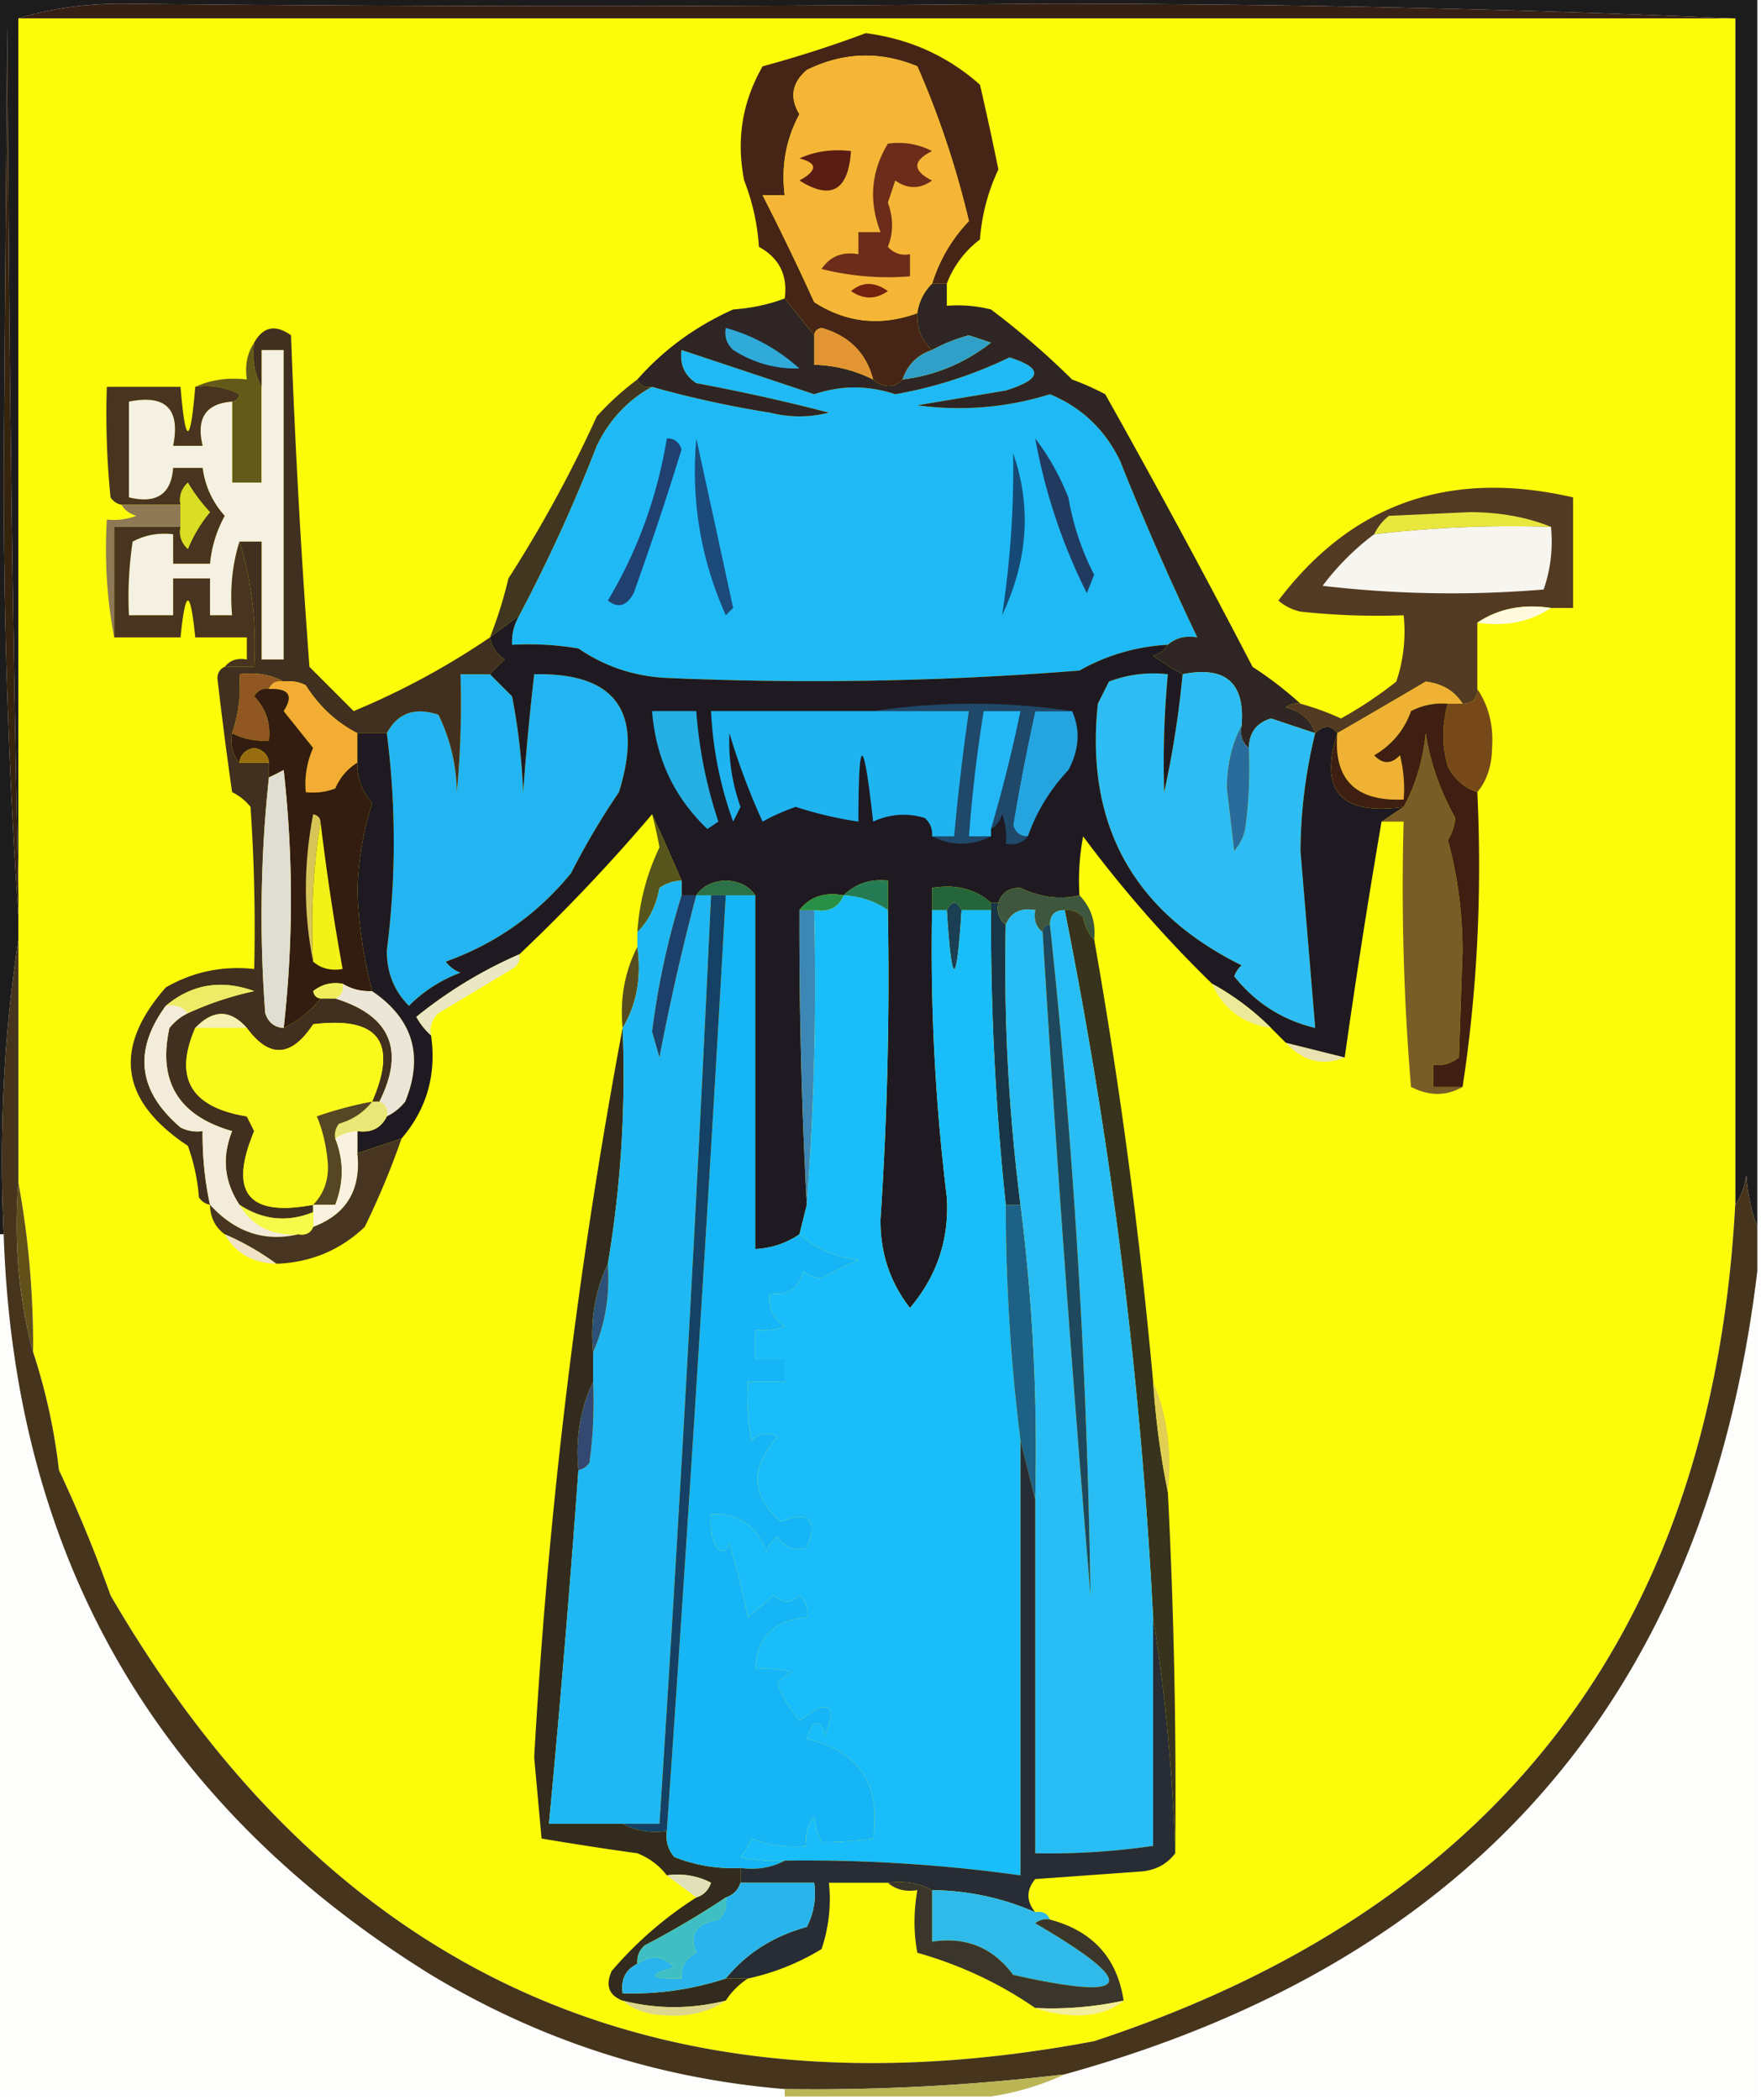 <svg xmlns="http://www.w3.org/2000/svg" width="239" height="285" style="shape-rendering:geometricPrecision;text-rendering:geometricPrecision;image-rendering:optimizeQuality;fill-rule:evenodd;clip-rule:evenodd"><path style="opacity:1" fill="#1d1c1c" d="M-.5-.5h239v167c-.814-2.131-1.314-4.464-1.5-7-.21 1.558-.71 2.891-1.5 4V2.5c-31.16-1.333-62.66-2-94.5-2C99.487.94 57.987.94 16.5.5c-5.05.007-9.717.673-14 2v119A6934.4 6934.4 0 0 1 1 3.5L.5 64c0 20.511.667 40.678 2 60.5v3c-1.981 12.958-2.648 26.291-2 40h-1V-.5z"/><path style="opacity:1" fill="#361f14" d="M235.5 2.5H2.5c4.283-1.327 8.95-1.993 14-2C57.987.94 99.487.94 141 .5c31.84 0 63.34.667 94.5 2z"/><path style="opacity:1" fill="#fcfc0a" d="M2.5 2.5h233v161c-3.102 57.611-32.102 95.444-87 113.5-59.055 11.146-103.555-9.021-133.5-60.5a186.52 186.52 0 0 0-7-17 81.019 81.019 0 0 0-3.5-16c.039-7.874-.628-15.54-2-23V2.5z"/><path style="opacity:1" fill="#472516" d="M128.5 38.5h-2c1.021-3.254 2.688-6.087 5-8.5-1.736-7.312-4.07-14.312-7-21-5.075-2.093-10.075-1.926-15 .5-2.031 1.75-2.365 3.75-1 6-1.825 3.377-2.492 7.044-2 11h-3c2.412 4.7 4.745 9.534 7 14.5 4.361 2.805 9.028 3.305 14 1.5-.108 2.014.558 3.68 2 5-2 .667-3.333 2-4 4-1.205 1.186-2.539 1.186-4 0-.938-3.605-3.271-5.938-7-7-.607.124-.94.457-1 1l-4-5c.421-3.157-.745-5.49-3.5-7a29.928 29.928 0 0 0-2-9c-1.1-5.516-.267-10.683 2.5-15.5 4.769-1.29 9.435-2.79 14-4.5 5.948.767 11.115 3.1 15.5 7a423.412 423.412 0 0 1 2.5 11.5 26.704 26.704 0 0 0-2.5 9.5 13.401 13.401 0 0 0-4.5 6z"/><path style="opacity:1" fill="#f5b637" d="M126.5 38.5c-1.1 1.105-1.767 2.438-2 4-4.972 1.805-9.639 1.305-14-1.5a336.695 336.695 0 0 0-7-14.5h3c-.492-3.956.175-7.623 2-11-1.365-2.25-1.031-4.25 1-6 4.925-2.426 9.925-2.593 15-.5 2.93 6.688 5.264 13.688 7 21-2.312 2.413-3.979 5.246-5 8.5z"/><path style="opacity:1" fill="#5a1d13" d="M108.5 21.5c2.107-.968 4.441-1.302 7-1-.371 5.372-2.704 6.705-7 4 2.477-1.38 2.477-2.38 0-3z"/><path style="opacity:1" fill="#6c2c19" d="M120.5 19.5a9.864 9.864 0 0 1 6 1c-2.667 1.333-2.667 2.667 0 4-1.635 1.18-3.302 1.18-5 0l-1 3c.76 2.096.76 4.096 0 6 .825.886 1.825 1.219 3 1v3a36.872 36.872 0 0 1-12-1c1.168-1.717 2.835-2.384 5-2v-3h3c-1.619-4.233-1.286-8.233 1-12z"/><path style="opacity:1" fill="#73220f" d="M115.5 39.5c1.535-1.288 3.201-1.288 5 0-1.667 1.166-3.334 1.166-5 0z"/><path style="opacity:1" fill="#635a1a" d="M34.5 46.5c-.295 2.235.039 4.235 1 6v13h-4v-11c.543-.06.876-.393 1-1a9.864 9.864 0 0 0-6-1c2.107-.968 4.44-1.302 7-1-.285-1.915.049-3.581 1-5z"/><path style="opacity:1" fill="#f5f1e2" d="M32.5 73.5c-.98 3.125-1.313 6.458-1 10h-3v-5h-5v5h-6c-.165-3.35.002-6.683.5-10 1.7-.906 3.533-1.24 5.5-1v4h5a16.813 16.813 0 0 1 2-6.5c-1.66-1.842-2.66-4.009-3-6.5h-4c-.26 3.568-2.26 4.901-6 4v-13c5-1 7 1 6 6h4c-.901-3.74.432-5.74 4-6v11h4v-18h3v42h-3v-16h-3z"/><path style="opacity:1" fill="#48341f" d="M26.5 52.5a9.864 9.864 0 0 1 6 1c-.124.607-.457.94-1 1-3.568.26-4.901 2.26-4 6h-4c1-5-1-7-6-6v13c3.74.901 5.74-.432 6-4h4c.34 2.491 1.34 4.658 3 6.5a16.813 16.813 0 0 0-2 6.5h-5v-4c-1.967-.24-3.8.094-5.5 1a50.441 50.441 0 0 0-.5 10h6v-5h5v5h3c-.313-3.542.02-6.875 1-10 1.688 5.493 2.355 11.16 2 17h-4c.709-.904 1.709-1.237 3-1v-3h-7c-.667-6.667-1.333-6.667-2 0h-9v-15h9c-.219 1.175.114 2.175 1 3a18.941 18.941 0 0 1 3-5 22.514 22.514 0 0 1-3-4c-.886.825-1.219 1.825-1 3h-8c-.617-.11-1.117-.444-1.5-1-.5-4.989-.666-9.989-.5-15h10c.667 8 1.333 8 2 0z"/><path style="opacity:1" fill="#41361f" d="M86.5 51.5c.342.838 1.008 1.172 2 1-3.266 1.772-5.766 4.438-7.5 8a219.738 219.738 0 0 1-10.5 23l-4 3a57.74 57.74 0 0 0 2.5-8 174.854 174.854 0 0 0 12-22 38.44 38.44 0 0 1 5.5-5z"/><path style="opacity:1" fill="#8d7956" d="M16.5 68.5h8v3h-9v15c-.988-5.14-1.321-10.474-1-16a8.434 8.434 0 0 0 4-.5c-.916-.278-1.582-.778-2-1.5z"/><path style="opacity:1" fill="#d9dd23" d="M24.5 71.5v-3c-.219-1.175.114-2.175 1-3a22.514 22.514 0 0 0 3 4 18.941 18.941 0 0 0-3 5c-.886-.825-1.219-1.825-1-3z"/><path style="opacity:1" fill="#533a22" d="M210.5 82.5c-3.829-.569-7.163.098-10 2v9c0 1.333-.667 2-2 2-1.074-1.716-2.741-2.716-5-3-4.017 2.36-8.017 4.694-12 7-.848-1.125-1.848-1.125-3 0-.622-1.835-1.956-3.002-4-3.5a2.427 2.427 0 0 1 2-.5c1.866.514 3.7 1.18 5.5 2a55.215 55.215 0 0 0 7.5-5 21.128 21.128 0 0 0 1-9c-4.679.166-9.345 0-14-.5a6.807 6.807 0 0 1-3-1.5c9.962-13.188 23.295-17.855 40-14v15h-3z"/><path style="opacity:1" fill="#f7f5ef" d="M210.5 71.5c.277 2.948-.056 5.78-1 8.5a150.56 150.56 0 0 1-30-.5 34.81 34.81 0 0 1 7-7 159.123 159.123 0 0 1 24-1z"/><path style="opacity:1" fill="#e8e73d" d="M210.5 71.5c-8.055-.27-16.055.063-24 1 .453-.958 1.119-1.792 2-2.5l11-.5c4.065.011 7.732.678 11 2z"/><path style="opacity:1" fill="#1fbaf6" d="M158.5 87.5a27.19 27.19 0 0 0-12 3.5 454.604 454.604 0 0 1-56 1c-4.407-.208-8.407-1.542-12-4a40.936 40.936 0 0 0-9-.5c-.067-1.459.266-2.792 1-4a219.738 219.738 0 0 0 10.5-23c1.734-3.562 4.234-6.228 7.5-8a139.238 139.238 0 0 0 16 3.5 16.25 16.25 0 0 0 8 0 258.454 258.454 0 0 0-18-4c-1.607-1.049-2.273-2.549-2-4.5a5630.123 5630.123 0 0 1 18 6c3.655-1.226 7.322-1.226 11 0a58.89 58.89 0 0 0 15.5-5c4.642 1.448 4.475 2.948-.5 4.5l-12 2a41.42 41.42 0 0 0 18-1.5c4.275 1.774 7.442 4.774 9.5 9a393.63 393.63 0 0 0 10.5 24c-1.599-.268-2.932.066-4 1z"/><path style="opacity:1" fill="#213b60" d="M140.5 59.5c1.79 2.33 3.29 4.997 4.5 8a36.157 36.157 0 0 0 3.5 10.5l-1 2.5a77.879 77.879 0 0 1-7-21z"/><path style="opacity:1" fill="#204070" d="M90.5 59.5c.997-.03 1.664.47 2 1.5A458.1 458.1 0 0 1 86 80.5c-.965 1.76-2.132 2.094-3.5 1 4.04-6.781 6.706-14.115 8-22z"/><path style="opacity:1" fill="#154a76" d="M137.5 61.5c2.519 7.213 2.019 14.547-1.5 22a131.604 131.604 0 0 0 1.5-22z"/><path style="opacity:1" fill="#1c4a7b" d="M94.5 59.5c1.624 7.407 3.29 15.074 5 23l-1 1c-3.41-7.616-4.743-15.616-4-24z"/><path style="opacity:1" fill="#2e2524" d="M126.5 38.5h2v3a18.437 18.437 0 0 1 6 .5 107.684 107.684 0 0 1 11 9.5 37.107 37.107 0 0 1 4.5 2 1303.14 1303.14 0 0 1 20 37 50.743 50.743 0 0 1 6.5 5 2.427 2.427 0 0 0-2 .5c2.044.498 3.378 1.665 4 3.5-1.984-.656-3.984-1.322-6-2-1.968.6-2.968 1.933-3 4-.904-.709-1.237-1.709-1-3 .5-5.83-2.166-8.163-8-7a51.19 51.19 0 0 1-4-2.5c.916-.278 1.582-.778 2-1.5 1.068-.934 2.401-1.268 4-1a393.63 393.63 0 0 1-10.5-24c-2.058-4.226-5.225-7.226-9.5-9a41.42 41.42 0 0 1-18 1.5l12-2c4.975-1.552 5.142-3.052.5-4.5a58.89 58.89 0 0 1-15.5 5c-3.678-1.226-7.345-1.226-11 0a5630.123 5630.123 0 0 0-18-6c-.273 1.951.393 3.451 2 4.5a258.454 258.454 0 0 1 18 4 16.25 16.25 0 0 1-8 0 139.238 139.238 0 0 1-16-3.5c-.992.172-1.658-.162-2-1 3.572-4.053 7.906-7.22 13-9.5 2.536-.186 4.869-.686 7-1.5l4 5v4c2.827.084 5.494.75 8 2 1.461 1.186 2.795 1.186 4 0 4.441-.552 8.441-2.219 12-5l-3-1a22.213 22.213 0 0 0-5 2c-1.442-1.32-2.108-2.986-2-5 .233-1.562.9-2.895 2-4z"/><path style="opacity:1" fill="#30a0c9" d="M122.5 51.5c.667-2 2-3.333 4-4a22.213 22.213 0 0 1 5-2l3 1c-3.559 2.781-7.559 4.448-12 5z"/><path style="opacity:1" fill="#e39534" d="M118.5 51.5a18.977 18.977 0 0 0-8-2v-4c.06-.543.393-.876 1-1 3.729 1.062 6.062 3.395 7 7z"/><path style="opacity:1" fill="#2faad9" d="M98.5 44.5c3.706 1.022 7.039 2.856 10 5.5-3.187.108-6.187-.725-9-2.5-.886-.825-1.219-1.825-1-3z"/><path style="opacity:1" fill="#fffade" d="M210.5 82.5c-2.837 1.902-6.171 2.569-10 2 2.837-1.902 6.171-2.569 10-2z"/><path style="opacity:1" fill="#37240f" d="M2.5 121.5v3C1.167 104.678.5 84.511.5 64L1 3.5a6934.4 6934.4 0 0 0 1.5 118z"/><path style="opacity:1" fill="#23b5f2" d="m66.5 91.5 3 3a86.702 86.702 0 0 1 1.5 13c.39-5.354.89-10.688 1.5-16 11.073-.244 14.906 5.09 11.5 16a100.116 100.116 0 0 0-6.5 11c-4.577 5.582-10.243 9.582-17 12a4.458 4.458 0 0 0 2 1.5 19.35 19.35 0 0 0-7 4.5c-2.017-2.029-3.017-4.529-3-7.5a115.96 115.96 0 0 0 0-29.5c1.473-2.747 3.806-3.58 7-2.5 1.601 3.267 2.434 6.767 2.5 10.5.5-5.323.666-10.656.5-16h4z"/><path style="opacity:1" fill="#f0b235" d="M198.5 95.5h-2a9.107 9.107 0 0 0-5 1c-.935 2.603-2.602 4.602-5 6 1.151 1.231 2.317 1.231 3.5 0 .495 1.973.662 3.973.5 6-6.526.276-9.526-2.724-9-9 3.983-2.306 7.983-4.64 12-7 2.259.284 3.926 1.284 5 3z"/><path style="opacity:1" fill="#2dbdf4" d="M160.5 91.5c5.834-1.163 8.5 1.17 8 7-1.314 2.415-1.981 5.248-2 8.5l1 8.5a6.802 6.802 0 0 0 1.5-3c.499-3.652.665-7.318.5-11 .032-2.067 1.032-3.4 3-4 2.016.678 4.016 1.344 6 2a68.4 68.4 0 0 0-2 16l2 24c-4.448-1.06-8.114-3.393-11-7a3.647 3.647 0 0 1 1-1.5c-14.739-7.312-21.239-19.145-19.5-35.5l1.5-3a16.868 16.868 0 0 1 8-1 127.547 127.547 0 0 0-.5 16 132.978 132.978 0 0 0 2.5-16z"/><path style="opacity:1" fill="#774919" d="M200.5 93.5c1.547 2.307 2.213 4.973 2 8-.039 2.452-.706 4.452-2 6-1.757-.584-3.09-1.751-4-3.5-.81-2.783-.81-5.617 0-8.5h2c1.333 0 2-.667 2-2z"/><path style="opacity:1" fill="#41301f" d="M66.5 86.5c.221 1.235.888 2.235 2 3a30.943 30.943 0 0 0-2 2h-4c.166 5.344 0 10.677-.5 16-.066-3.733-.899-7.233-2.5-10.5-3.194-1.08-5.527-.247-7 2.5h-4c-2.854-1.473-5.188-3.64-7-6.5a4.932 4.932 0 0 0-3-.5c-1.765-.961-3.765-1.295-6-1 .221 2.779-.112 5.445-1 8-.268 1.599.066 2.932 1 4h4v2a175.257 175.257 0 0 0-.5 32c.417 1.256 1.25 1.923 2.5 2a14.554 14.554 0 0 0 5-4h2c7.494 2.321 9.494 6.988 6 14h-1c3.527-8.097.86-11.597-8-10.5-2.948 4.488-5.948 4.655-9 .5-2.25-2.534-4.584-2.534-7 0-2.943 6.763-.61 10.763 7 12l1 2c-3.503 8.336-.836 11.67 8 10v1c-3.488 1.42-6.822 1.086-10-1-2.08-3.147-2.413-6.481-1-10-7.28-2.089-10.114-6.756-8.5-14 .708-.881 1.542-1.547 2.5-2a43.562 43.562 0 0 1 9-3c-4.479-1.611-8.479-.944-12 2-4.443 6.07-3.776 11.57 2 16.5a4.934 4.934 0 0 0 3 .5 44.83 44.83 0 0 0 1 10c-.617-.111-1.117-.444-1.5-1a26.708 26.708 0 0 0-1.5-7c-9.214-6.11-10.214-13.276-3-21.5 3.708-2.132 7.708-2.965 12-2.5.166-7.341 0-14.674-.5-22a7.253 7.253 0 0 0-2.5-2 582.196 582.196 0 0 1-2-15.5c.07-.765.403-1.265 1-1.5h4c.355-5.84-.312-11.507-2-17h3v16h3v-42h-3v5c-.961-1.765-1.295-3.765-1-6 1.213-2.176 2.88-2.51 5-1a1174.353 1174.353 0 0 0 2.5 45l6 6a103.6 103.6 0 0 0 18.5-10z"/><path style="opacity:1" fill="#905723" d="M38.5 92.5c-.992-.172-1.658.162-2 1-.876-.13-1.543.203-2 1 1.605 1.679 2.271 3.679 2 6-1.791.134-3.458-.199-5-1 .888-2.555 1.221-5.221 1-8 2.235-.295 4.235.039 6 1z"/><path style="opacity:1" fill="#f3ac34" d="M36.5 93.5c.342-.838 1.008-1.172 2-1a4.932 4.932 0 0 1 3 .5c1.813 2.86 4.146 5.027 7 6.5v4c-1.337.815-2.337 1.982-3 3.5a8.43 8.43 0 0 1-4 .5 11.99 11.99 0 0 1 1-6l-4-5c1.371-2.12.705-3.12-2-3z"/><path style="opacity:1" fill="#331c10" d="M36.5 93.5c2.705-.12 3.371.88 2 3l4 5a11.99 11.99 0 0 0-1 6 8.43 8.43 0 0 0 4-.5c.663-1.518 1.663-2.685 3-3.5-.051 2.07.615 3.903 2 5.5a42.926 42.926 0 0 0-2 12c.2 4.631.866 9.131 2 13.5-1.459.067-2.792-.266-4-1-1.478-.262-2.811.071-4 1 .124.607.457.94 1 1a14.554 14.554 0 0 1-5 4c1.31-11.605 1.31-23.272 0-35-.684.363-1.35.696-2 1v-2c-.12-1.086-.787-1.753-2-2-1.213.247-1.88.914-2 2-.934-1.068-1.268-2.401-1-4 1.542.801 3.209 1.134 5 1 .271-2.321-.395-4.321-2-6 .457-.797 1.124-1.13 2-1z"/><path style="opacity:1" fill="#976d0f" d="M36.5 103.5h-4c.12-1.086.787-1.753 2-2 1.213.247 1.88.914 2 2z"/><path style="opacity:1" fill="#e0ded3" d="M38.5 139.5c-1.25-.077-2.083-.744-2.5-2a175.257 175.257 0 0 1 .5-32c.65-.304 1.316-.637 2-1 1.31 11.728 1.31 23.395 0 35z"/><path style="opacity:1" fill="#795d26" d="M198.5 147.5c-2.194 1.266-4.528 1.266-7 0a324.95 324.95 0 0 1-1-36h-3l3-2c1.604-2.903 2.604-6.237 3-10 .546 3.794 1.879 7.628 4 11.5a6.293 6.293 0 0 1-1 3c1.304 4.75 1.97 9.75 2 15l-.5 14.5c-1.011.837-2.178 1.17-3.5 1v3h4z"/><path style="opacity:1" fill="#d7c558" d="M43.5 111.5c-.99 6.145-1.324 12.478-1 19-1.318-6.511-1.318-13.178 0-20 .607.124.94.457 1 1z"/><path style="opacity:1" fill="#f3f218" d="M43.5 111.5a332.836 332.836 0 0 0 3 20c-1.599.268-2.932-.066-4-1-.324-6.522.01-12.855 1-19z"/><path style="opacity:1" fill="#eeec67" d="M25.5 137.5c-.709-.904-1.709-1.237-3-1 3.521-2.944 7.521-3.611 12-2a43.562 43.562 0 0 0-9 3z"/><path style="opacity:1" fill="#f0ef5b" d="M46.5 133.5c.172.992-.162 1.658-1 2h-2c-.543-.06-.876-.393-1-1 1.189-.929 2.522-1.262 4-1z"/><path style="opacity:1" fill="#f5f0b3" d="M33.5 139.5h-7c2.416-2.534 4.75-2.534 7 0z"/><path style="opacity:1" fill="#faf91c" d="M50.5 149.5a50.727 50.727 0 0 0-7.5 2c.815 1.931 1.315 4.098 1.5 6.5.105 2.178-.562 4.012-2 5.5-8.836 1.67-11.503-1.664-8-10l-1-2c-7.61-1.237-9.943-5.237-7-12h7c3.052 4.155 6.052 3.988 9-.5 8.86-1.097 11.527 2.403 8 10.5z"/><path style="opacity:1" fill="#f3ecda" d="M22.5 136.5c1.291-.237 2.291.096 3 1-.958.453-1.792 1.119-2.5 2-1.614 7.244 1.22 11.911 8.5 14-1.413 3.519-1.08 6.853 1 10 1.748 2.875 4.415 4.208 8 4-4.576 1.076-8.576-.258-12-4a44.83 44.83 0 0 1-1-10 4.934 4.934 0 0 1-3-.5c-5.776-4.93-6.443-10.43-2-16.5z"/><path style="opacity:1" fill="#193648" d="M134.5 122.5h1c-.237 1.291.096 2.291 1 3a256.008 256.008 0 0 0 2 38h-2a366.678 366.678 0 0 1-2-40v-1z"/><path style="opacity:1" fill="#eae2b3" d="m174.5 141.5 8 2c-2.987 1.202-5.654.535-8-2z"/><path style="opacity:1" fill="#ece6d9" d="M46.5 133.5c1.208.734 2.541 1.067 4 1 5.54 3.754 7.04 8.754 4.5 15-.708.881-1.542 1.547-2.5 2 .172-.992-.162-1.658-1-2 3.494-7.012 1.494-11.679-6-14 .838-.342 1.172-1.008 1-2z"/><path style="opacity:1" fill="#1f1a21" d="M70.5 83.5c-.734 1.208-1.067 2.541-1 4a40.936 40.936 0 0 1 9 .5c3.593 2.458 7.593 3.792 12 4 18.69.818 37.356.484 56-1a27.19 27.19 0 0 1 12-3.5c-.418.722-1.084 1.222-2 1.5a51.19 51.19 0 0 0 4 2.5 132.978 132.978 0 0 1-2.5 16 127.547 127.547 0 0 1 .5-16 16.868 16.868 0 0 0-8 1l-1.5 3c-1.739 16.355 4.761 28.188 19.5 35.5a3.647 3.647 0 0 0-1 1.5c2.886 3.607 6.552 5.94 11 7l-2-24a68.4 68.4 0 0 1 2-16c1.152-1.125 2.152-1.125 3 0-2.492 7.854.508 11.187 9 10l-3 2a1103.296 1103.296 0 0 0-5 32l-8-2-2-2a35.23 35.23 0 0 0-8-6 166.215 166.215 0 0 1-17.5-20 32.462 32.462 0 0 0-.5 8c-2.588.621-5.254.288-8-1-1.538-.047-2.538.62-3 2h-1c-2.135-1.869-4.802-2.536-8-2v3a277.876 277.876 0 0 0 2 39c.336 5.663-1.331 10.663-5 15-2.702-3.46-4.035-7.46-4-12a493.557 493.557 0 0 0 1-42v-4c-2.398-.241-4.398.426-6 2-2.582-.475-4.582.192-6 2a701.08 701.08 0 0 0 1 40l-1 4c-1.782 1.22-3.782 1.886-6 2v-48c-.834-1.248-2.167-1.915-4-2-1.833.085-3.166.752-4 2h-2v-2c-1.326-3.07-2.66-6.07-4-9a243.165 243.165 0 0 1-18 19 60.498 60.498 0 0 0-14 8.5c.566.995 1.233 1.828 2 2.5.76 5.327-.574 9.994-4 14l-6 2v-3c1.88.271 3.213-.396 4-2 .958-.453 1.792-1.119 2.5-2 2.54-6.246 1.04-11.246-4.5-15a64.706 64.706 0 0 1-2-13.5 42.926 42.926 0 0 1 2-12c-1.385-1.597-2.051-3.43-2-5.5v-4h4a115.96 115.96 0 0 1 0 29.5c-.017 2.971.983 5.471 3 7.5a19.35 19.35 0 0 1 7-4.5 4.458 4.458 0 0 1-2-1.5c6.757-2.418 12.423-6.418 17-12a100.116 100.116 0 0 1 6.5-11c3.406-10.91-.427-16.244-11.5-16a387.915 387.915 0 0 0-1.5 16 86.702 86.702 0 0 0-1.5-13l-3-3a30.943 30.943 0 0 1 2-2c-1.112-.765-1.779-1.765-2-3l4-3z"/><path style="opacity:1" fill="#564c20" d="M86.5 128.5c.58 4.149-.086 7.816-2 11-.384-3.989.283-7.655 2-11z"/><path style="opacity:1" fill="#ede99a" d="M164.5 133.5a35.23 35.23 0 0 1 8 6c-3.82-.566-6.487-2.566-8-6z"/><path style="opacity:1" fill="#ebe7c4" d="M70.5 129.5c.13.876-.203 1.543-1 2l-10 6c-.886.825-1.219 1.825-1 3-.767-.672-1.434-1.505-2-2.5a60.498 60.498 0 0 1 14-8.5z"/><path style="opacity:1" fill="#1b3f55" d="M130.5 123.5c-.667 10.667-1.333 10.667-2 0 .667-1.333 1.333-1.333 2 0z"/><path style="opacity:1" fill="#3d87b6" d="M108.5 123.5h2a400.456 400.456 0 0 1-1 40 701.08 701.08 0 0 1-1-40z"/><path style="opacity:1" fill="#3d563d" d="M146.5 121.5c1.581 1.642 2.247 3.642 2 6-.768-.763-1.268-1.763-1.5-3-.671-.752-1.504-1.086-2.5-1-1.333 0-2 .667-2 2-.667 0-1 .333-1 1-.904-.709-1.237-1.709-1-3-1.983-.343-3.317.324-4 2-.904-.709-1.237-1.709-1-3 .462-1.38 1.462-2.047 3-2 2.746 1.288 5.412 1.621 8 1z"/><path style="opacity:1" fill="#56551c" d="M88.5 110.5c1.34 2.93 2.674 5.93 4 9a5.575 5.575 0 0 0-3 1c-.464 2.475-1.464 4.475-3 6a31.036 31.036 0 0 1 3-11.5 53.508 53.508 0 0 0-1-4.5z"/><path style="opacity:1" fill="#24653c" d="M134.5 122.5v1h-4c-.667-1.333-1.333-1.333-2 0h-2v-3c3.198-.536 5.865.131 8 2z"/><path style="opacity:1" fill="#288f46" d="M114.5 121.5c-.683 1.676-2.017 2.343-4 2h-2c1.418-1.808 3.418-2.475 6-2z"/><path style="opacity:1" fill="#247b54" d="M120.5 123.5c-1.782-1.22-3.782-1.886-6-2 1.602-1.574 3.602-2.241 6-2v4z"/><path style="opacity:1" fill="#2c7147" d="M102.5 121.5h-8c.834-1.248 2.167-1.915 4-2 1.833.085 3.166.752 4 2z"/><path style="opacity:1" fill="#296c9b" d="M168.5 98.5c-.237 1.291.096 2.291 1 3a60.931 60.931 0 0 1-.5 11 6.802 6.802 0 0 1-1.5 3l-1-8.5c.019-3.252.686-6.085 2-8.5z"/><path style="opacity:1" fill="#25a5e0" d="M145.5 96.5c1.143 2.568.976 5.235-.5 8-2.483 2.639-4.316 5.639-5.5 9-.997.03-1.664-.47-2-1.5a285.76 285.76 0 0 1 3-15.5h5z"/><path style="opacity:1" fill="#1f4869" d="M118.5 96.5c9-1.333 18-1.333 27 0h-5a285.76 285.76 0 0 0-3 15.5c.336 1.03 1.003 1.53 2 1.5-.709.904-1.709 1.237-3 1a8.43 8.43 0 0 0-.5-4c-.278.916-.778 1.582-1.5 2a199.457 199.457 0 0 0 4-16h-5a197.028 197.028 0 0 0-2 17h3c-2.667 1.333-5.333 1.333-8 0h3a331.824 331.824 0 0 1 2-17h-13z"/><path style="opacity:1" fill="#25afe3" d="M88.5 96.5h6a61.259 61.259 0 0 0 3 15l-1.5 1c-4.512-4.3-7.012-9.634-7.5-16z"/><path style="opacity:1" fill="#23b8f5" d="M134.5 112.5v1h-3a197.028 197.028 0 0 1 2-17h5a199.457 199.457 0 0 1-4 16z"/><path style="opacity:1" fill="#1fb4ef" d="M118.5 96.5h13a331.824 331.824 0 0 0-2 17h-3c.086-.996-.248-1.829-1-2.5-2.399-.711-4.732-.544-7 .5-1.321-11.927-1.988-11.927-2 0a52.417 52.417 0 0 1-8.5-2 27.07 27.07 0 0 0-4.5 2 91.37 91.37 0 0 1-4.5-12c-.16 3.382.34 6.715 1.5 10l-1 2a51.044 51.044 0 0 1-3-15h22z"/><path style="opacity:1" fill="#3f1f12" d="M196.5 95.5c-.81 2.883-.81 5.717 0 8.5.91 1.749 2.243 2.916 4 3.5.648 13.709-.019 27.042-2 40h-4v-3c1.322.17 2.489-.163 3.5-1l.5-14.5c-.03-5.25-.696-10.25-2-15a6.293 6.293 0 0 0 1-3c-2.121-3.872-3.454-7.706-4-11.5-.396 3.763-1.396 7.097-3 10-8.492 1.187-11.492-2.146-9-10-.526 6.276 2.474 9.276 9 9a18.453 18.453 0 0 0-.5-6c-1.183 1.231-2.349 1.231-3.5 0 2.398-1.398 4.065-3.397 5-6a9.107 9.107 0 0 1 5-1z"/><path style="opacity:1" fill="#e8e778" d="M50.5 149.5h1c.838.342 1.172 1.008 1 2-.787 1.604-2.12 2.271-4 2a5.727 5.727 0 0 0-3 1 2.427 2.427 0 0 1 .5-2c1.878-.553 3.378-1.553 4.5-3z"/><path style="opacity:1" fill="#554624" d="M50.5 149.5c-1.122 1.447-2.622 2.447-4.5 3a2.427 2.427 0 0 0-.5 2c1.178 2.977 1.178 5.977 0 9h-3c1.438-1.488 2.105-3.322 2-5.5-.185-2.402-.685-4.569-1.5-6.5a50.727 50.727 0 0 1 7.5-2z"/><path style="opacity:1" fill="#332b1e" d="M84.5 139.5c.44 10.773-.226 21.44-2 32-1.75 3.683-2.417 7.683-2 12v4c-1.75 3.683-2.417 7.683-2 12a2137.65 2137.65 0 0 1-4 48h10c1.765.961 3.765 1.295 6 1-.17 1.322.163 2.489 1 3.5a21.339 21.339 0 0 0 9 1.5v2c-.333 1-1 1.667-2 2a120.732 120.732 0 0 1-11 6.5c-.752.671-1.086 1.504-1 2.5-1.604.787-2.27 2.12-2 4 4.8.15 9.467-.516 14-2h3a10.17 10.17 0 0 0-3 3c-4.69 1.173-9.358 1.173-14 0-1.844-.704-2.344-2.037-1.5-4a51.461 51.461 0 0 1 11.5-10c.978-.311 1.644-.978 2-2a9.86 9.86 0 0 0-6-1c-1.007-1.328-2.34-2.328-4-3a423.24 423.24 0 0 1-13-2l-1-11c1.879-33.399 5.879-66.399 12-99z"/><path style="opacity:1" fill="#f9f2e0" d="M48.5 153.5v3c.526 4.963-1.474 8.296-6 10v-3h3c1.178-3.023 1.178-6.023 0-9a5.727 5.727 0 0 1 3-1z"/><path style="opacity:1" fill="#473522" d="M54.5 154.5a108.997 108.997 0 0 1-5 12c-3.347 3.173-7.347 4.84-12 5a35.68 35.68 0 0 0-7-4c-1.306-.967-1.973-2.301-2-4 3.424 3.742 7.424 5.076 12 4 .992.172 1.658-.162 2-1 4.526-1.704 6.526-5.037 6-10l6-2z"/><path style="opacity:1" fill="#fdfdfc" d="M-.5 167.5h1c1.43 43.908 20.763 77.408 58 100.5 14.82 8.915 30.82 14.082 48 15.5v1H-.5v-117zM238.5 172.5v112h-104a36.27 36.27 0 0 0 10-3c55.805-15.457 87.138-51.79 94-109z"/><path style="opacity:1" fill="#16b5f6" d="M98.5 121.5h4v48c2.218-.114 4.218-.78 6-2 2.234 1.946 4.901 3.113 8 3.5a54.841 54.841 0 0 0-5 2.5 4.933 4.933 0 0 1-2.5-1c-.589 2.363-2.089 3.363-4.5 3-.273 1.951.393 3.451 2 4.5a8.43 8.43 0 0 1-4 .5v4h4v3h-5a32.462 32.462 0 0 0 .5 8c1.049-1.017 2.216-1.184 3.5-.5-3.738 4.247-3.572 8.081.5 11.5 3.833-1.5 5-.333 3.5 3.5-1.635.54-2.968.04-4-1.5a4.457 4.457 0 0 0-1.5 2c-1.33-3.507-3.83-5.173-7.5-5a8.435 8.435 0 0 0 .5 4c.667 1.333 1.333 1.333 2 0a103.03 103.03 0 0 1 2.5 10 604.676 604.676 0 0 0 3.5-3c1.235 1.115 2.402 1.115 3.5 0 .886.825 1.219 1.825 1 3-4.445.363-6.779 2.697-7 7a12.93 12.93 0 0 1 5 .5 4.457 4.457 0 0 0-2 1.5 18.924 18.924 0 0 0 3 5c4.002-2.998 5.168-2.331 3.5 2-.805-2.401-1.638-2.234-2.5.5 7.065 1.601 10.065 6.101 9 13.5a45.296 45.296 0 0 1-7 .5c-.612-1.303-.946-2.47-1-3.5-.929 1.189-1.262 2.522-1 4-2.619.268-5.119-.065-7.5-1a9.454 9.454 0 0 1-1.5 2.5c1.973.495 3.973.662 6 .5-1.765.961-3.765 1.295-6 1a21.339 21.339 0 0 1-9-1.5c-.837-1.011-1.17-2.178-1-3.5a9629.035 9629.035 0 0 0 8-127z"/><path style="opacity:1" fill="#37331d" d="M144.5 123.5c.996-.086 1.829.248 2.5 1 .232 1.237.732 2.237 1.5 3a720.055 720.055 0 0 1 8 60c.347 5.18 1.013 10.18 2 15a807.81 807.81 0 0 1 1 49c-.342-10.872-1.342-21.539-3-32a662.872 662.872 0 0 0-12-96z"/><path style="opacity:1" fill="#1fb8f4" d="M92.5 119.5v2a107.91 107.91 0 0 0-4 18.5l1 3.5a319.072 319.072 0 0 1 5-22h2a6671.557 6671.557 0 0 1-7 126h-15a2137.65 2137.65 0 0 0 4-48c.617-.111 1.117-.444 1.5-1a60.94 60.94 0 0 0 .5-11v-4c1.636-3.71 2.302-7.71 2-12a154.502 154.502 0 0 0 2-32c1.914-3.184 2.58-6.851 2-11v-2c1.536-1.525 2.536-3.525 3-6a5.575 5.575 0 0 1 3-1z"/><path style="opacity:1" fill="#1c3f6c" d="M92.5 121.5h2a319.072 319.072 0 0 0-5 22l-1-3.5a107.91 107.91 0 0 1 4-18.5z"/><path style="opacity:1" fill="#19bdfa" d="M114.5 121.5c2.218.114 4.218.78 6 2a493.557 493.557 0 0 1-1 42c-.035 4.54 1.298 8.54 4 12 3.669-4.337 5.336-9.337 5-15a277.876 277.876 0 0 1-2-39h2c.667 10.667 1.333 10.667 2 0h4a366.678 366.678 0 0 0 2 40c.012 10.859.679 21.526 2 32v59a210.811 210.811 0 0 0-32-2 18.453 18.453 0 0 1-6-.5 9.454 9.454 0 0 0 1.5-2.5c2.381.935 4.881 1.268 7.5 1-.262-1.478.071-2.811 1-4 .054 1.03.388 2.197 1 3.5a45.296 45.296 0 0 0 7-.5c1.065-7.399-1.935-11.899-9-13.5.862-2.734 1.695-2.901 2.5-.5 1.668-4.331.502-4.998-3.5-2a18.924 18.924 0 0 1-3-5 4.457 4.457 0 0 1 2-1.5 12.93 12.93 0 0 0-5-.5c.221-4.303 2.555-6.637 7-7 .219-1.175-.114-2.175-1-3-1.098 1.115-2.265 1.115-3.5 0a604.676 604.676 0 0 1-3.5 3 103.03 103.03 0 0 0-2.5-10c-.667 1.333-1.333 1.333-2 0a8.435 8.435 0 0 1-.5-4c3.67-.173 6.17 1.493 7.5 5a4.457 4.457 0 0 1 1.5-2c1.032 1.54 2.365 2.04 4 1.5 1.5-3.833.333-5-3.5-3.5-4.072-3.419-4.238-7.253-.5-11.5-1.284-.684-2.451-.517-3.5.5a32.462 32.462 0 0 1-.5-8h5v-3h-4v-4a8.43 8.43 0 0 0 4-.5c-1.607-1.049-2.273-2.549-2-4.5 2.411.363 3.911-.637 4.5-3a4.933 4.933 0 0 0 2.5 1 54.841 54.841 0 0 1 5-2.5c-3.099-.387-5.766-1.554-8-3.5l1-4a400.456 400.456 0 0 0 1-40c1.983.343 3.317-.324 4-2z"/><path style="opacity:1" fill="#46351c" d="M2.5 127.5v33c-.632 8.073.035 15.74 2 23a81.019 81.019 0 0 1 3.5 16 186.52 186.52 0 0 1 7 17c29.945 51.479 74.445 71.646 133.5 60.5 54.898-18.056 83.898-55.889 87-113.5.79-1.109 1.29-2.442 1.5-4 .186 2.536.686 4.869 1.5 7v6c-6.862 57.21-38.195 93.543-94 109a285.003 285.003 0 0 1-38 2c-17.18-1.418-33.18-6.585-48-15.5-37.237-23.092-56.57-56.592-58-100.5-.648-13.709.019-27.042 2-40z"/><path style="opacity:1" fill="#334972" d="M80.5 187.5a60.94 60.94 0 0 1-.5 11c-.383.556-.883.889-1.5 1-.417-4.317.25-8.317 2-12z"/><path style="opacity:1" fill="#e1d054" d="M156.5 187.5c1.942 4.556 2.608 9.556 2 15-.987-4.82-1.653-9.82-2-15z"/><path style="opacity:1" fill="#2e5179" d="M82.5 171.5c.302 4.29-.364 8.29-2 12-.417-4.317.25-8.317 2-12z"/><path style="opacity:1" fill="#615018" d="M2.5 160.5c1.372 7.46 2.039 15.126 2 23-1.965-7.26-2.632-14.927-2-23z"/><path style="opacity:1" fill="#1d6186" d="M136.5 163.5h2a264.553 264.553 0 0 1 2 40l-2-8c-1.321-10.474-1.988-21.141-2-32z"/><path style="opacity:1" fill="#f0e2c6" d="M30.5 167.5a35.68 35.68 0 0 1 7 4c-3.182-.084-5.515-1.417-7-4z"/><path style="opacity:1" fill="#f5fa4b" d="M32.5 163.5c3.178 2.086 6.512 2.42 10 1v2c-.342.838-1.008 1.172-2 1-3.585.208-6.252-1.125-8-4z"/><path style="opacity:1" fill="#144165" d="M96.5 121.5h2a9629.035 9629.035 0 0 1-8 127c-2.235.295-4.235-.039-6-1h5a6671.557 6671.557 0 0 0 7-126z"/><path style="opacity:1" fill="#29bdf5" d="M141.5 126.5a4075.13 4075.13 0 0 0 6.5 90 990.777 990.777 0 0 0-5.5-91c0-1.333.667-2 2-2a662.872 662.872 0 0 1 12 96v31a96.873 96.873 0 0 1-16 1v-48a264.553 264.553 0 0 0-2-40 256.008 256.008 0 0 1-2-38c.683-1.676 2.017-2.343 4-2-.237 1.291.096 2.291 1 3z"/><path style="opacity:1" fill="#1e485e" d="M142.5 125.5a990.777 990.777 0 0 1 5.5 91 4075.13 4075.13 0 0 1-6.5-90c0-.667.333-1 1-1z"/><path style="opacity:1" fill="#272c35" d="m138.5 195.5 2 8v48a96.873 96.873 0 0 0 16-1v-31c1.658 10.461 2.658 21.128 3 32-1.181 1.567-2.847 2.401-5 2.5l-14 1c-1.228 1.49-1.228 2.99 0 4.5-4.444-1.944-9.111-2.944-14-3-1.765-.961-3.765-1.295-6-1h-8a21.127 21.127 0 0 1-1 9 32.197 32.197 0 0 1-10 4h-3c2.801-3.426 6.468-5.76 11-7a9.86 9.86 0 0 0 1-6h-10v-2c2.235.295 4.235-.039 6-1a210.811 210.811 0 0 1 32 2v-59z"/><path style="opacity:1" fill="#e0e1bb" d="M90.5 254.5a9.86 9.86 0 0 1 6 1c-.356 1.022-1.022 1.689-2 2l-4-3z"/><path style="opacity:1" fill="#2ab4ed" d="M100.5 255.5h10a9.86 9.86 0 0 1-1 6c-4.532 1.24-8.199 3.574-11 7a40.586 40.586 0 0 1-14 2c-.27-1.88.396-3.213 2-4 1.872-1.295 3.538-1.128 5 .5-3.726 1.043-3.393 1.543 1 1.5-.14-1.624.527-2.79 2-3.5-1.05-2.503-.05-4.003 3-4.5.886-.825 1.219-1.825 1-3 1-.333 1.667-1 2-2z"/><path style="opacity:1" fill="#30baea" d="M126.5 256.5c4.889.056 9.556 1.056 14 3 .992-.172 1.658.162 2 1a2.428 2.428 0 0 0-2 .5c14.298 8.329 13.298 10.662-3 7-2.75-3.707-6.416-5.207-11-4.5v-7z"/><path style="opacity:1" fill="#3fbfc3" d="M98.5 257.5c.219 1.175-.114 2.175-1 3-3.05.497-4.05 1.997-3 4.5-1.473.71-2.14 1.876-2 3.5-4.393.043-4.726-.457-1-1.5-1.462-1.628-3.128-1.795-5-.5-.086-.996.248-1.829 1-2.5a120.732 120.732 0 0 0 11-6.5z"/><path style="opacity:1" fill="#3b362b" d="M120.5 255.5c2.235-.295 4.235.039 6 1v7c4.584-.707 8.25.793 11 4.5 16.298 3.662 17.298 1.329 3-7a2.428 2.428 0 0 1 2-.5c5.786 1.535 9.119 5.202 10 11a45.782 45.782 0 0 1-12 1c-4.832-3.344-10.165-5.844-16-7.5-.513-2.718-.513-5.551 0-8.5-1.599.268-2.932-.066-4-1z"/><path style="opacity:1" fill="#dcd78d" d="M84.5 271.5c4.642 1.173 9.31 1.173 14 0-2.307 1.547-4.973 2.213-8 2-2.452-.039-4.452-.706-6-2z"/><path style="opacity:1" fill="#f3ee9d" d="M152.5 271.5c-1.548 1.294-3.548 1.961-6 2-2.196-.005-4.196-.338-6-1 4.066.193 8.066-.14 12-1z"/><path style="opacity:1" fill="#bbb555" d="M144.5 281.5a36.27 36.27 0 0 1-10 3h-28v-1a285.003 285.003 0 0 0 38-2z"/></svg>